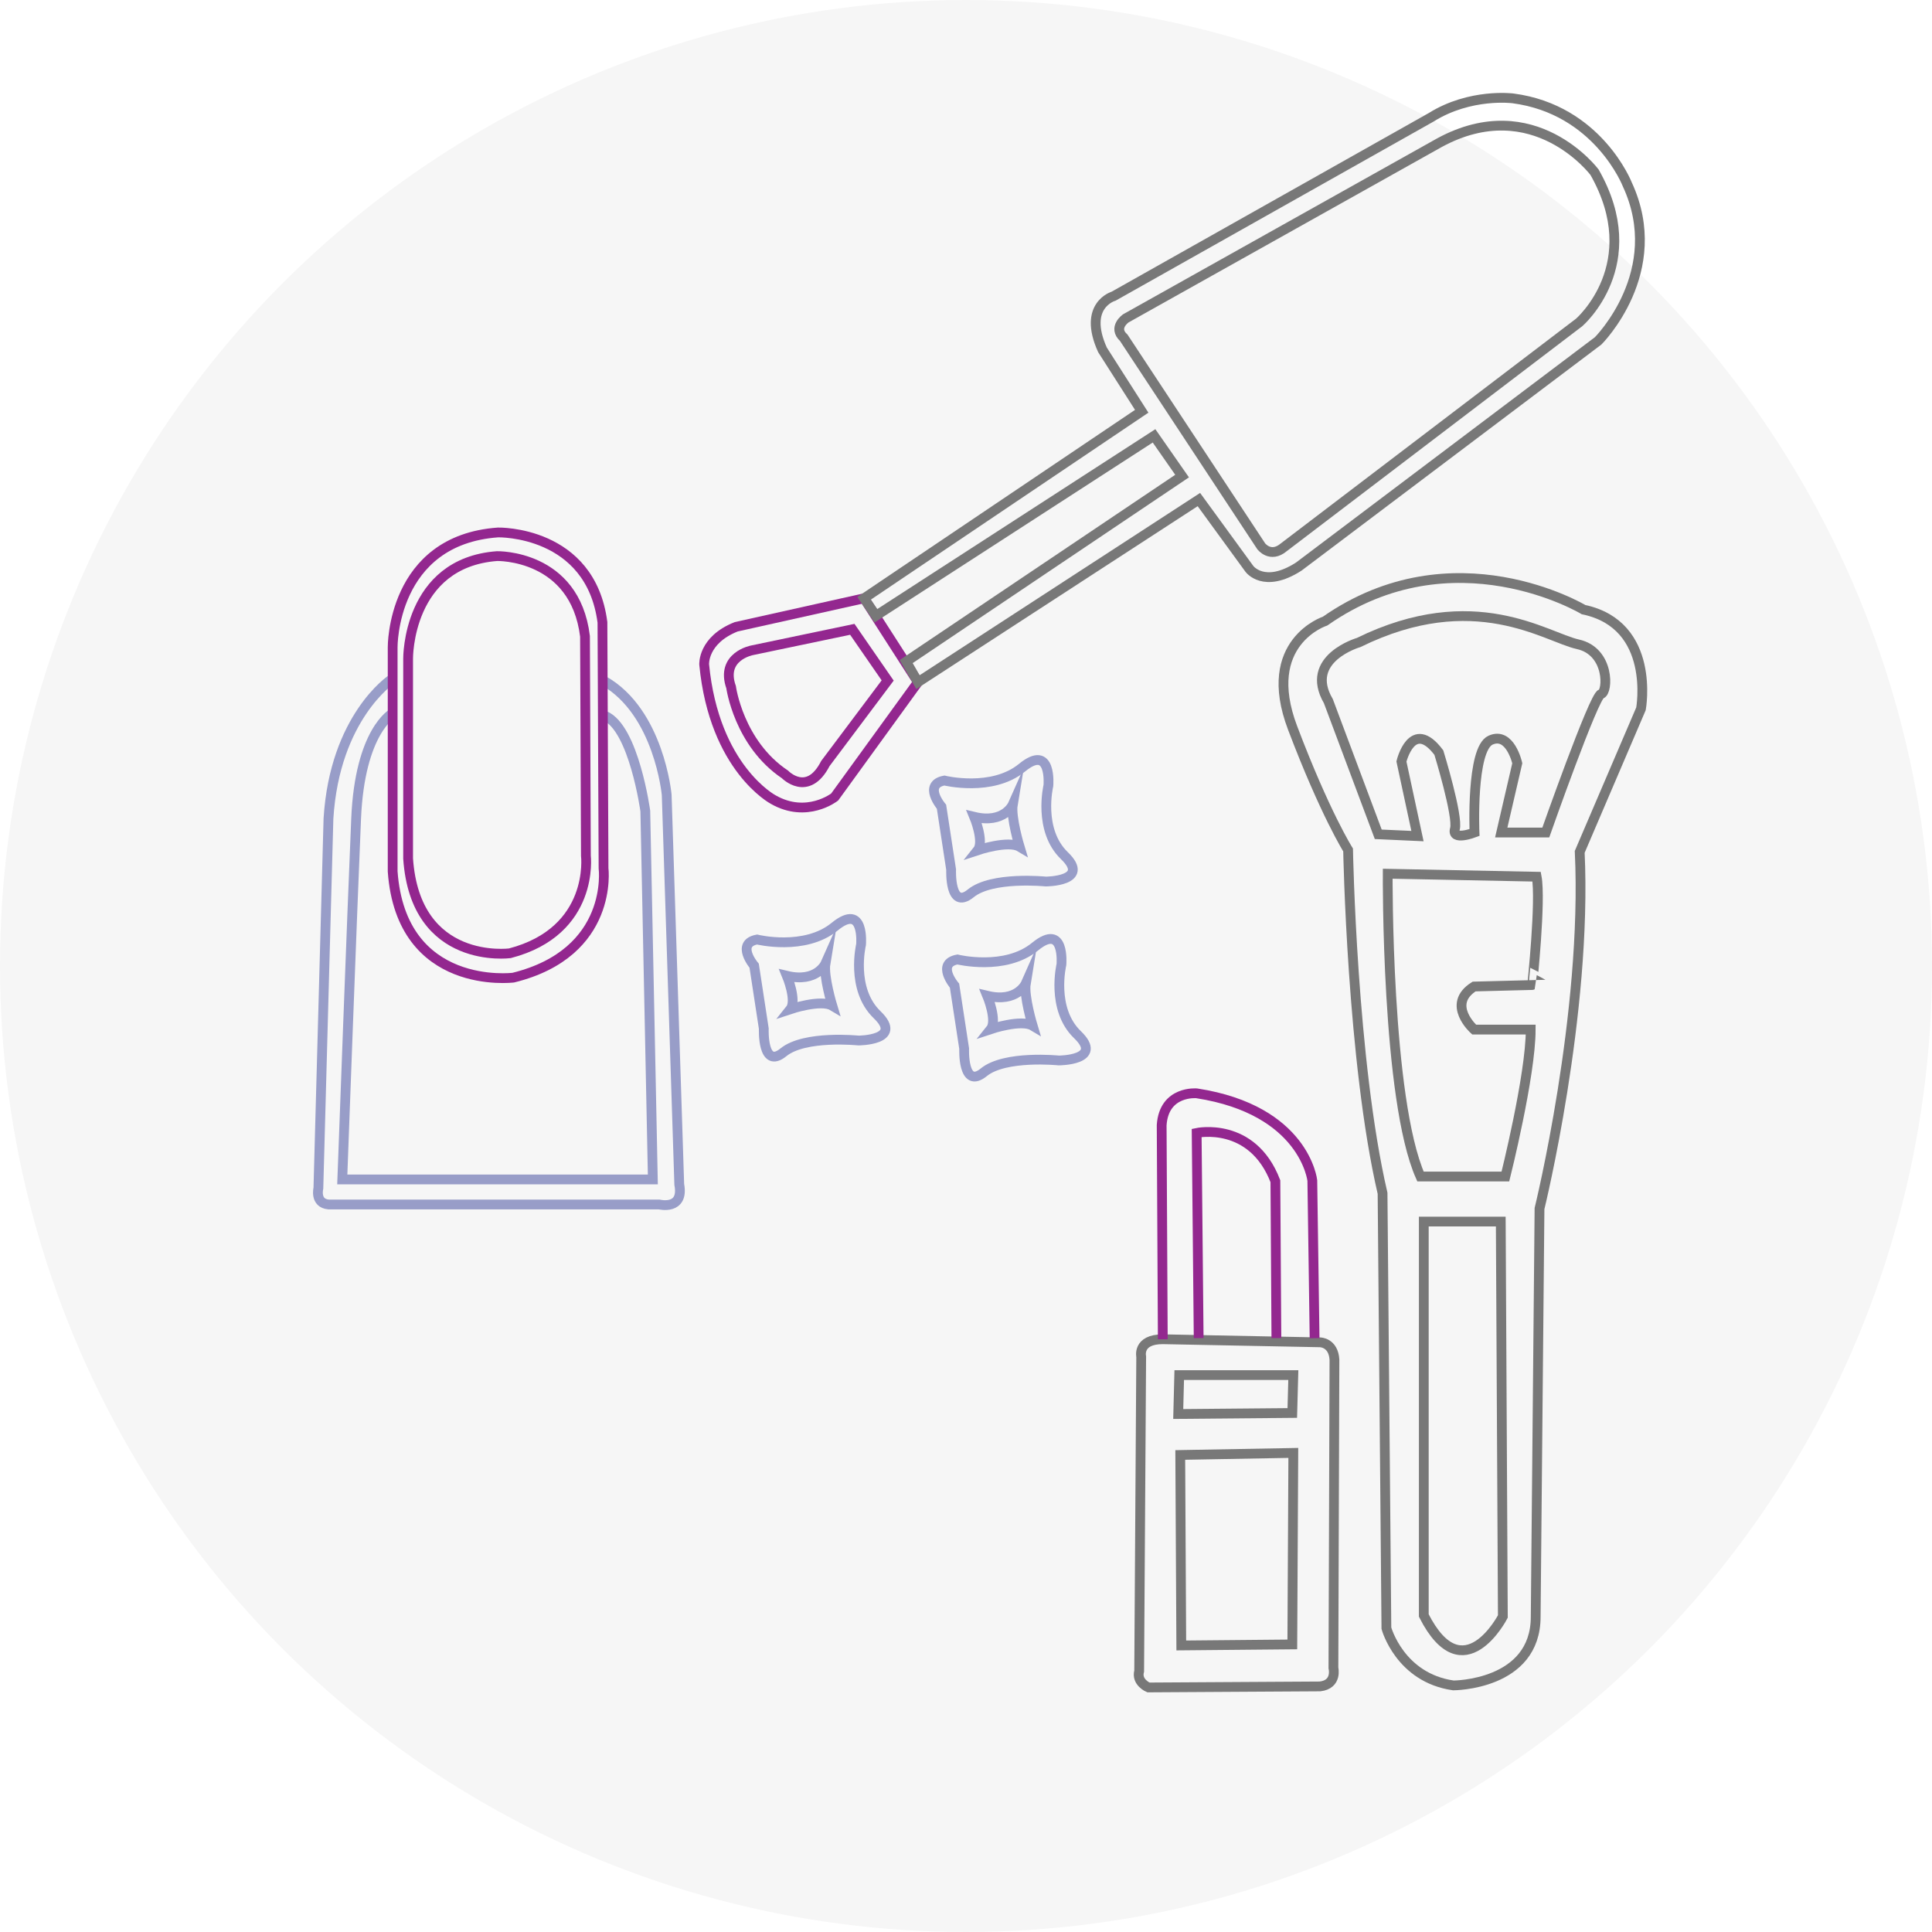 <svg width="79" height="79" viewBox="0 0 79 79" fill="none" xmlns="http://www.w3.org/2000/svg">
<rect width="79" height="79" fill="#E5E5E5"/>
<g clip-path="url(#clip0)">
<rect width="1152" height="1698" transform="translate(-412 -249)" fill="#F6F6F6"/>
<rect x="-363.5" y="-92.5" width="849" height="318" rx="2.5" fill="white" stroke="#EAEAEA"/>
<circle cx="39.5" cy="39.5" r="39.5" fill="#F6F6F6"/>
<path d="M16.052 29.169C16.052 29.169 14.716 29.886 14.562 33.472C14.407 37.058 13.996 48.227 13.996 48.227H26.695L26.387 33.165C26.387 33.165 25.924 29.784 24.741 29.272" stroke="#989DC8" stroke-width="0.4" stroke-miterlimit="10"/>
<path d="M16.001 27.786C16.001 27.786 13.688 29.322 13.431 33.472L13.019 48.585C13.019 48.585 12.865 49.2 13.431 49.251H26.952C26.952 49.251 27.98 49.507 27.775 48.431L27.261 32.499C27.261 32.499 26.953 29.118 24.69 27.837" stroke="#989DC8" stroke-width="0.4" stroke-miterlimit="10"/>
<path d="M16.056 26.467C16.056 26.467 16.012 22.082 20.367 21.772C20.367 21.772 24.145 21.684 24.634 25.448L24.679 35.502C24.679 35.502 25.123 38.957 20.989 39.976C20.989 39.976 16.411 40.551 16.056 35.635V26.467Z" stroke="#93278F" stroke-width="0.4" stroke-miterlimit="10"/>
<path d="M16.688 26.928C16.688 26.928 16.651 23.016 20.323 22.739C20.323 22.739 23.509 22.66 23.921 26.019L23.958 34.989C23.958 34.989 24.333 38.071 20.848 38.98C20.848 38.98 16.988 39.494 16.688 35.108V26.928Z" stroke="#93278F" stroke-width="0.4" stroke-miterlimit="10"/>
<path d="M34.851 25.733L30.756 26.59C30.756 26.59 29.448 26.83 29.895 28.099C29.895 28.099 30.205 30.397 32.098 31.666C32.098 31.666 33.027 32.626 33.75 31.22L36.297 27.825L34.851 25.733Z" stroke="#93278F" stroke-width="0.4" stroke-miterlimit="10"/>
<path d="M35.333 24.464L37.536 27.893L34.129 32.591C34.129 32.591 32.993 33.483 31.616 32.694C31.616 32.694 29.207 31.425 28.794 27.173C28.794 27.173 28.725 26.178 30.102 25.63L35.333 24.464Z" stroke="#93278F" stroke-width="0.4" stroke-miterlimit="10"/>
<path d="M49.023 20.427L51.087 23.26C51.087 23.26 51.683 24.082 53.105 23.169L65.349 13.938C65.349 13.938 68.192 11.105 66.541 7.541C66.541 7.541 65.349 4.479 61.864 4.022C61.864 4.022 60.121 3.794 58.516 4.799L45.538 12.11C45.538 12.11 44.254 12.476 45.08 14.304L46.685 16.817L35.333 24.464L35.816 25.179L47.189 17.822L48.336 19.467L37.054 27.052L37.536 27.893L49.023 20.427Z" stroke="#787878" stroke-width="0.4" stroke-miterlimit="10"/>
<path d="M45.951 13.812L51.571 22.337C51.571 22.337 51.948 22.838 52.494 22.379L64.572 13.185C64.572 13.185 67.34 10.803 65.201 7.042C65.201 7.042 62.726 3.741 58.868 5.83L46.035 13.018C46.035 13.018 45.49 13.394 45.951 13.812Z" stroke="#787878" stroke-width="0.4" stroke-miterlimit="10"/>
<path d="M48.219 56.228H52.884L52.842 57.777L48.178 57.819L48.219 56.228Z" stroke="#787878" stroke-width="0.4" stroke-miterlimit="10"/>
<path d="M48.261 59.494L52.884 59.41L52.843 67.241L48.303 67.283L48.261 59.494Z" stroke="#787878" stroke-width="0.4" stroke-miterlimit="10"/>
<path d="M46.664 55.474C46.664 55.474 46.496 54.762 47.547 54.762L53.977 54.888C53.977 54.888 54.523 54.888 54.566 55.599L54.524 68.204C54.524 68.204 54.692 68.874 53.977 68.958L46.959 69C46.959 69 46.455 68.79 46.581 68.33L46.664 55.474Z" stroke="#787878" stroke-width="0.4" stroke-miterlimit="10"/>
<path d="M53.754 54.719L53.661 48.271C53.661 48.271 53.35 45.388 48.932 44.706C48.932 44.706 47.594 44.582 47.501 46.008L47.547 54.762" stroke="#93278F" stroke-width="0.4" stroke-miterlimit="10"/>
<path d="M49.014 54.715L48.932 46.326C48.932 46.326 51.201 45.833 52.151 48.3L52.192 54.714" stroke="#93278F" stroke-width="0.4" stroke-miterlimit="10"/>
<path d="M58.219 49.95H61.367L61.452 66.099C61.452 66.099 59.835 69.236 58.219 66.057V49.95Z" stroke="#787878" stroke-width="0.4" stroke-miterlimit="10"/>
<path d="M62.834 35.849L56.744 35.727C56.744 35.727 56.683 44.952 58.084 48.107H61.556C61.556 48.107 62.591 43.98 62.591 42.099H60.277C60.277 42.099 59.119 41.068 60.277 40.339L62.652 40.278C62.651 40.279 63.017 36.82 62.834 35.849Z" stroke="#787878" stroke-width="0.4" stroke-miterlimit="10"/>
<path d="M61.386 34.042H63.208C63.208 34.042 65.176 28.451 65.468 28.378C65.759 28.305 65.832 26.635 64.52 26.345C63.208 26.054 60.293 23.948 55.556 26.272C55.556 26.272 53.296 26.926 54.317 28.669L56.357 34.115L57.961 34.188L57.305 31.138C57.305 31.138 57.742 29.322 58.835 30.774C58.835 30.774 59.637 33.389 59.491 33.897C59.345 34.405 60.293 34.042 60.293 34.042C60.293 34.042 60.147 30.629 60.949 30.266C61.751 29.903 62.042 31.21 62.042 31.21L61.386 34.042Z" stroke="#787878" stroke-width="0.4" stroke-miterlimit="10"/>
<path d="M56.69 66.577C56.69 66.577 57.238 68.605 59.429 68.917C59.429 68.917 62.795 68.917 62.795 66.109L62.951 49.418C62.951 49.418 64.908 41.463 64.595 34.833L67.1 28.983C67.1 28.983 67.726 25.552 64.752 24.928C64.752 24.928 59.429 21.73 54.185 25.396C54.185 25.396 51.523 26.254 52.854 29.763C54.185 33.273 55.124 34.755 55.124 34.755C55.124 34.755 55.281 43.413 56.533 48.794L56.69 66.577Z" stroke="#787878" stroke-width="0.4" stroke-miterlimit="10"/>
<path d="M40.368 40.716C40.368 40.716 40.789 41.733 40.511 42.081C40.511 42.081 41.761 41.664 42.225 41.943C42.225 41.943 41.86 40.733 41.945 40.215C41.945 40.215 41.592 41.012 40.368 40.716Z" stroke="#989DC8" stroke-width="0.4" stroke-miterlimit="10"/>
<path d="M32.175 39.9C32.175 39.9 32.596 40.916 32.318 41.265C32.318 41.265 33.568 40.848 34.033 41.126C34.033 41.126 33.667 39.917 33.753 39.399C33.753 39.399 33.399 40.196 32.175 39.9Z" stroke="#989DC8" stroke-width="0.4" stroke-miterlimit="10"/>
<path d="M39.835 33.4C39.835 33.4 40.256 34.416 39.978 34.765C39.978 34.765 41.228 34.348 41.693 34.626C41.693 34.626 41.327 33.417 41.413 32.899C41.413 32.899 41.059 33.695 39.835 33.4Z" stroke="#989DC8" stroke-width="0.4" stroke-miterlimit="10"/>
<path d="M39.149 39.233C39.149 39.233 41.095 39.713 42.325 38.707C43.555 37.7 43.402 39.441 43.402 39.441C43.402 39.441 42.966 41.257 44.058 42.308C45.149 43.358 43.295 43.363 43.295 43.363C43.295 43.363 41.099 43.136 40.226 43.847C39.352 44.558 39.425 42.879 39.425 42.879L39.031 40.305C39.031 40.305 38.264 39.399 39.149 39.233Z" stroke="#989DC8" stroke-width="0.4" stroke-miterlimit="10"/>
<path d="M30.956 38.417C30.956 38.417 32.902 38.897 34.132 37.89C35.362 36.884 35.209 38.624 35.209 38.624C35.209 38.624 34.773 40.44 35.865 41.491C36.956 42.542 35.102 42.547 35.102 42.547C35.102 42.547 32.906 42.319 32.033 43.03C31.159 43.742 31.232 42.062 31.232 42.062L30.838 39.489C30.838 39.489 30.072 38.582 30.956 38.417Z" stroke="#989DC8" stroke-width="0.4" stroke-miterlimit="10"/>
<path d="M38.616 31.916C38.616 31.916 40.562 32.396 41.792 31.39C43.022 30.383 42.869 32.124 42.869 32.124C42.869 32.124 42.433 33.94 43.525 34.99C44.616 36.041 42.762 36.046 42.762 36.046C42.762 36.046 40.566 35.819 39.693 36.53C38.819 37.241 38.892 35.561 38.892 35.561L38.498 32.988C38.498 32.988 37.731 32.082 38.616 31.916Z" stroke="#989DC8" stroke-width="0.4" stroke-miterlimit="10"/>
</g>
<defs>
<clipPath id="clip0">
<rect width="1152" height="1698" fill="white" transform="translate(-412 -249)"/>
</clipPath>
</defs>
</svg>
